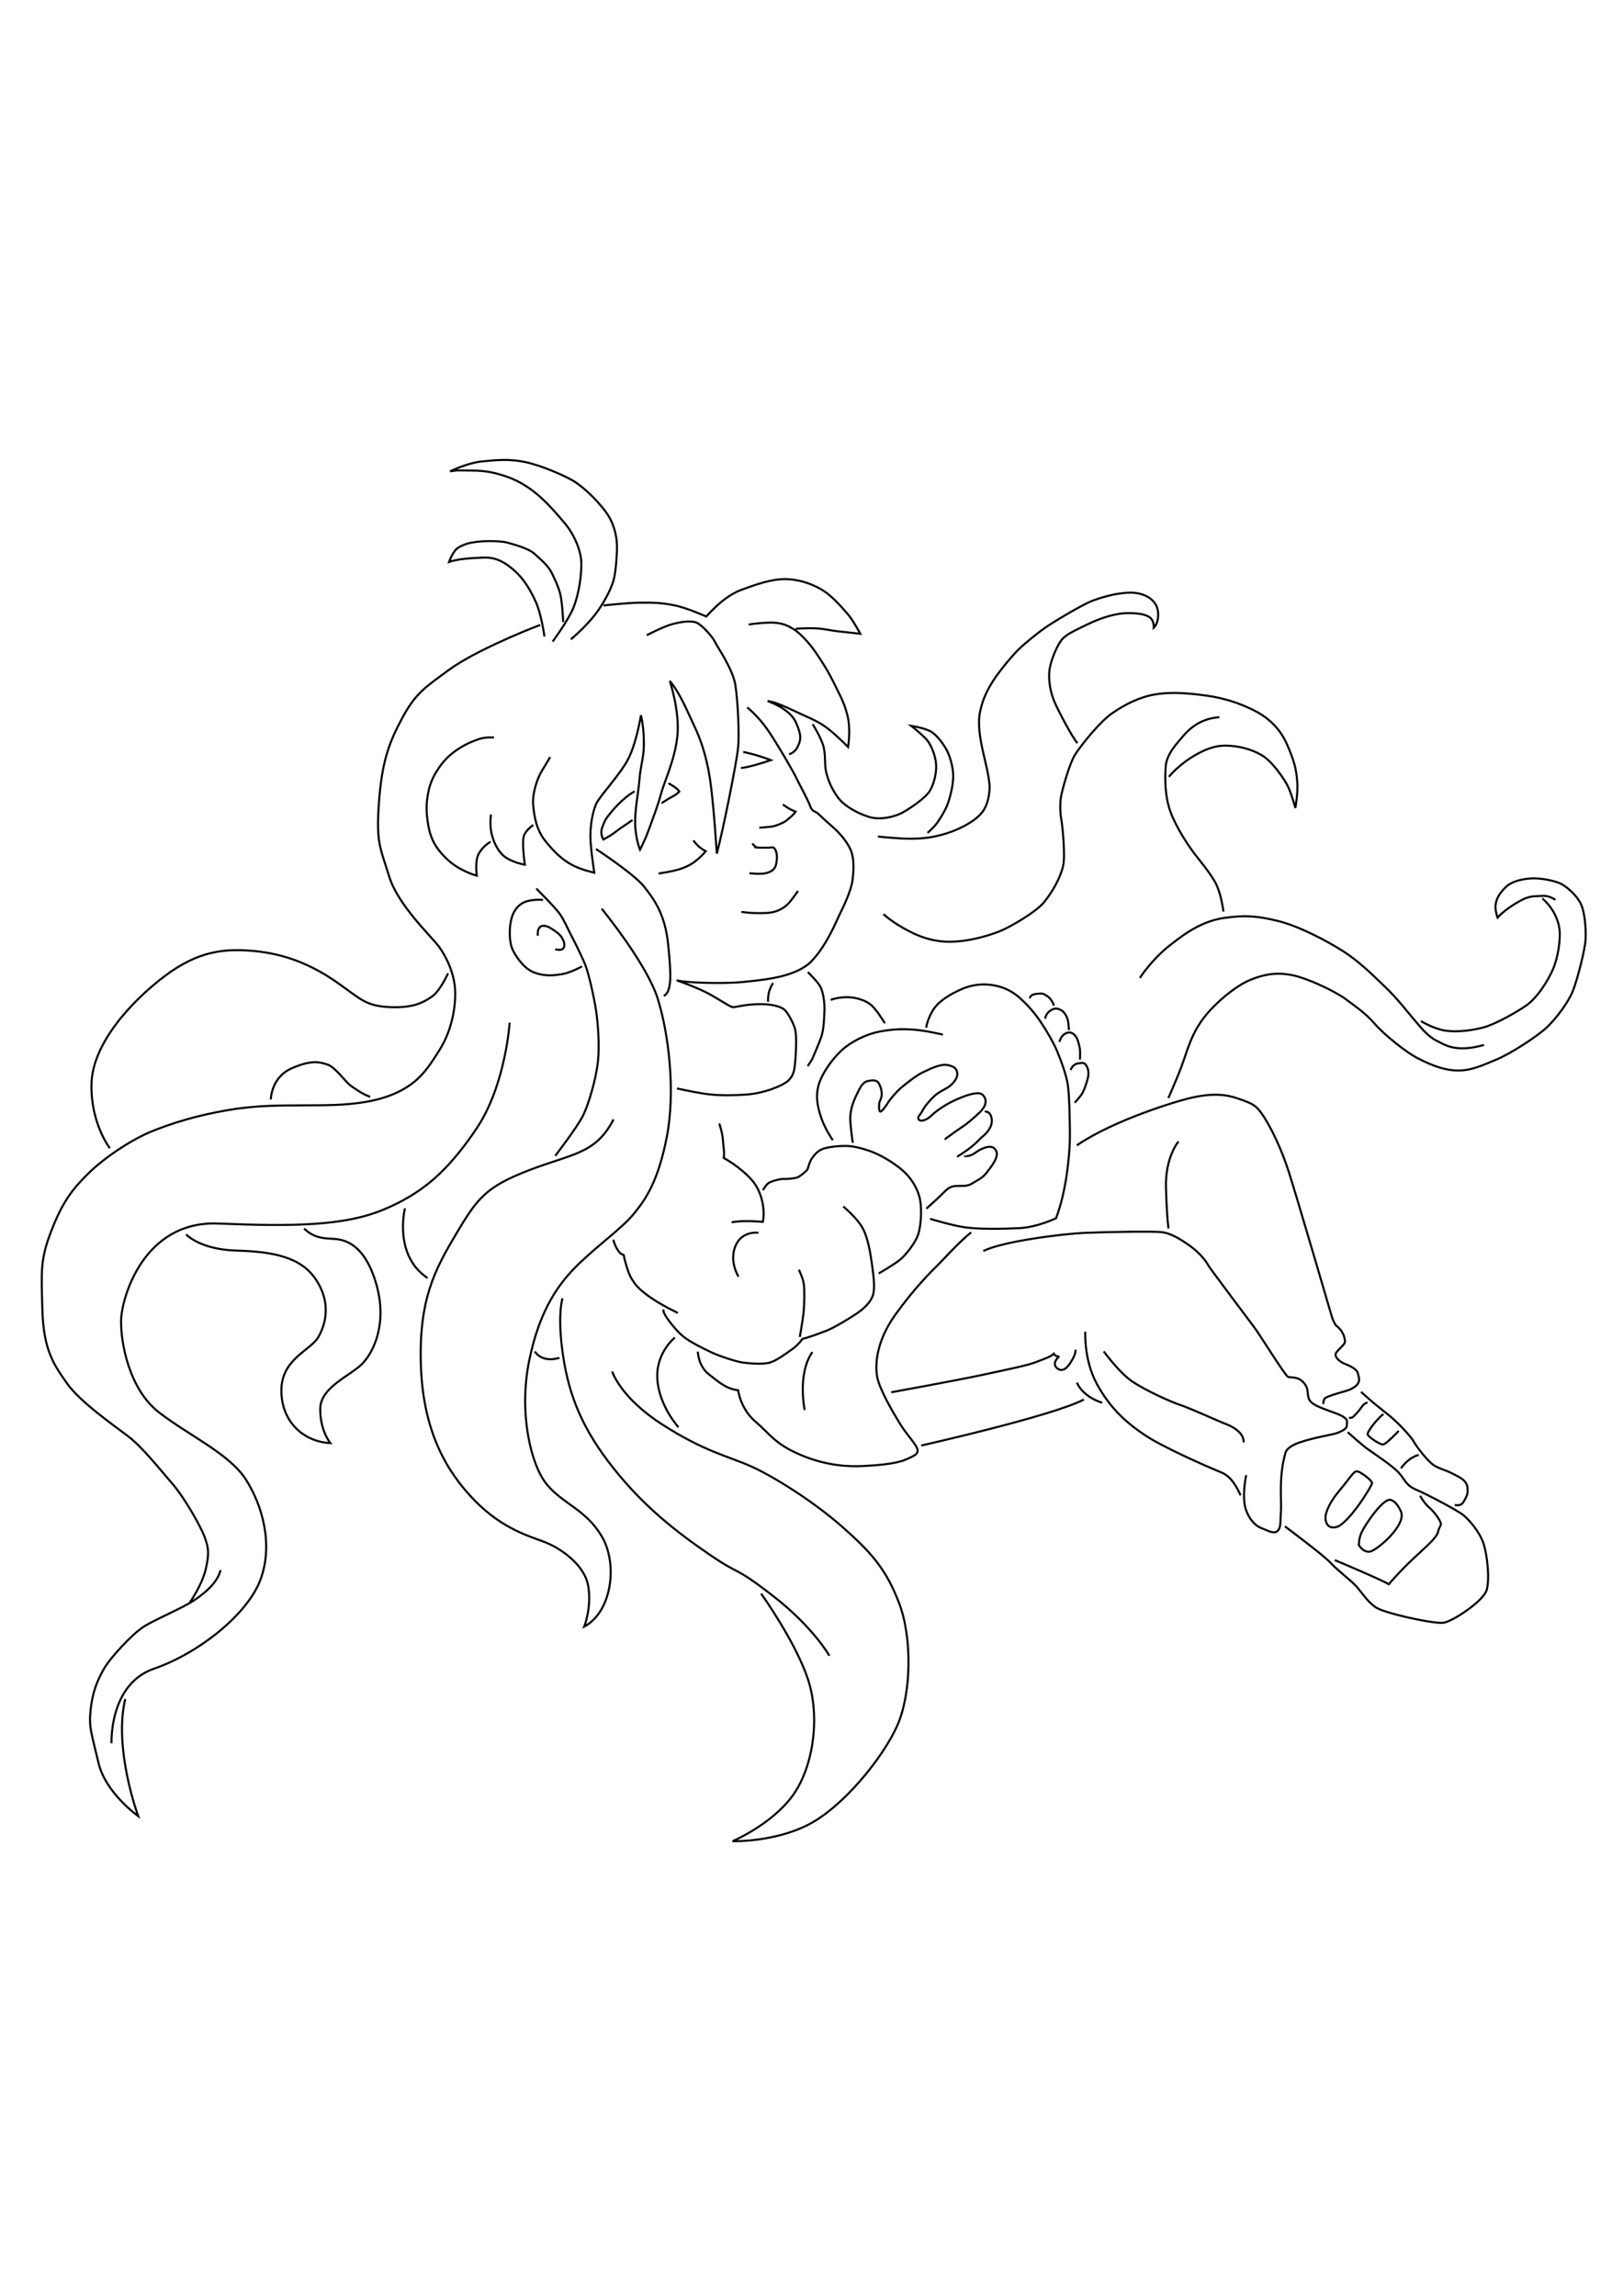 <svg width="210mm" height="297mm" viewBox="0 0 210 297" xmlns="http://www.w3.org/2000/svg"><g style="display:inline" fill="none"><path style="fill:#2a122d;fill-opacity:0;stroke:#000;stroke-opacity:1" d="M664.591 788.244c-1.303 5.411-6.28 10.258-12.55 14.49-6.271 4.232-19.636 9.634-25.154 13.247-5.519 3.613-15.895 14.739-19.122 20.284-3.226 5.546-5.653 11.312-6.6 20.098-.947 8.787.408 11.305 3.86 26.022 3.453 14.718 19.377 25.946 19.377 25.946s-12.164-32.772-6.34-57.185" transform="matrix(.265 0 0 .265 -147.583 -5.762)"/><path style="fill:#2a122d;fill-opacity:0;stroke:#000;stroke-opacity:1" d="M649.636 803.962s5.8-8.153 7.698-16.041c1.899-7.89 1.338-11.04-.621-16.169-1.959-5.13-9.683-18.86-15.755-25.833-6.071-6.974-14.458-17.67-21.395-22.962-6.937-5.291-23.55-16.793-29.991-25.965-6.441-9.173-11.391-16.216-11.953-35.667-.562-19.45-1.062-24.679 4.407-38.842 5.47-14.162 10.409-20.384 18.015-27.896 7.605-7.513 21.068-16.601 31.345-20.704 10.276-4.102 21.894-7.658 36.664-10.192 14.77-2.535 26.273-2.22 36.694-2.346 10.421-.124 28.187.54 42.045-4.608 13.858-5.149 18.589-12.679 24.764-22.47 6.175-9.791 8.02-21.69 7.558-29.566-.462-7.876-4.337-16.256-8.2-21.253-3.864-4.997-19.788-20.121-23.952-33.774-4.165-13.653-6.496-15.969-5.032-35.95 1.465-19.982 4.741-29.097 11.357-41.405 6.615-12.308 11.337-15.112 22.876-23.59 11.539-8.478 35.334-18.459 44.513-21.905" transform="matrix(.265 0 0 .265 -147.583 -5.762)"/><path style="fill:#2a122d;fill-opacity:0;stroke:#000;stroke-opacity:1" d="M822.744 332.47s-1.438-10.788-4.222-16.92c-2.783-6.133-5.965-11.235-10.168-15.011-4.202-3.777-8.835-6.893-15.376-6.602-6.541.29-12.298.599-16.805 2.132 0 0 1.879-5.372 4.438-6.925 2.56-1.553 4.976-2.492 10.195-3.003 5.218-.51 11.725-.178 14.132.57 2.408.747 10.056 2.665 12.88 5.32 2.824 2.654 6.622 5.508 8.599 9.613 1.976 4.105 3.816 7.952 4.463 12.166.647 4.215.839 8.393 1.043 11.634" transform="matrix(.265 0 0 .265 -147.583 -5.762)"/><path style="fill:#2a122d;fill-opacity:0;stroke:#000;stroke-opacity:1" d="M826.748 334.92s7.876-10.587 10.294-16.852c2.418-6.264 3.804-14.75 3.727-21.338-.078-6.589-3.941-14.544-7.73-19.113-3.788-4.569-9.219-10.815-14.326-14.983-5.107-4.169-10.109-6.817-15.285-8.507-5.176-1.69-9.33-2.66-16.531-2.674-7.202-.013-6.07-.294-10.198.387 0 0 8.153-4.082 15.653-4.85 7.5-.767 13.624-1.264 21.328.386 7.704 1.65 20.236 7.01 24.458 9.937 4.221 2.927 9.31 7.552 13.997 13.557 4.687 6.005 5.614 12.17 5.934 15.48.32 3.308-.272 14.265-1.64 18.896-1.368 4.63-4.676 10.678-8.121 15.444-3.445 4.766-9.547 10.618-12.687 13.178M851.572 317.309s11.195-1.242 17.066-1.334c5.872-.092 10.633-.103 17.183 1.186 6.55 1.288 15.934 5.551 15.934 5.551s3.6-3.994 6.89-6.755c3.29-2.762 7.147-5.188 10.34-6.283 3.194-1.095 12.776-5.15 20.89-5.217 8.114-.068 15.711 3.255 19.942 6.224 4.23 2.968 9.212 8.662 11.54 11.474 2.33 2.813 5.61 8.994 5.61 8.994s-6.532-.781-10.58-1.183c-4.047-.402-6.213-1.187-10.679-1.456-4.466-.27-10.334.184-10.334.184" transform="matrix(.265 0 0 .265 -147.583 -5.762)"/><path style="fill:#2a122d;fill-opacity:0;stroke:#000;stroke-opacity:1" d="M922.449 326.646s3.462-.723 9.917-.95c6.454-.228 9.616 1.716 12.078 3.205 2.462 1.49 6.051 5.172 8.405 8.14 2.353 2.969 7.974 11.323 10.89 17.443 2.915 6.12 5.158 9.386 6.934 16.425 1.776 7.04.333 15.524.333 15.524s-3.933-4.092-8.577-7.982c-4.645-3.889-8.933-5.645-13.592-7.75-4.658-2.106-12.87-6.348-17.13-6.717 0 0 10.729 3.544 13.769 10.296 3.04 6.751 2.45 8.776.915 11.992-1.536 3.216-4.222 3.648-4.222 3.648M921.75 367.06s5.161 4.079 9.817 10.728c4.655 6.649 12.949 21.104 13.88 23.175.932 2.071 6.017 11.33 7.01 14.176.993 2.846 2.2 2.48 3.491 3.468s3.168 3.076 7.362 6.664c4.195 3.589 8.166 8.627 9.433 12.642 1.267 4.014 1.019 9.406.337 14.073-.682 4.667-4.121 11.995-5.83 15.391-1.708 3.396-6.279 15.277-13.868 23.356-7.589 8.078-23.507 9.318-33.363 10.355-9.856 1.037-28.609.434-32.743-.794 0 0 10.803 3.769 16.264 6.866 5.461 3.098 7.06 4.249 9.305 5.478 2.244 1.23 2.414.69 3.98.501 1.566-.19 5.23-1.215 11.757-1.19 6.526.024 10.283 1.597 11.63 2.94 1.348 1.343 4.671 6.934 5.169 10.504.498 3.57.169 10.873-.199 14.816-.368 3.943-.761 6.544-3.281 8.989-2.52 2.444-11.871 6.332-20.887 6.9-9.015.567-15.066.37-20.651-.505-5.586-.876-12.88-2.493-12.88-2.493" transform="matrix(.265 0 0 .265 -147.583 -5.762)"/><path style="fill:#2a122d;fill-opacity:0;stroke:#000;stroke-opacity:1" d="M872.692 331.85s7.457-3.9 11.661-5.17c4.204-1.268 9.237-2.099 12.266-1.122 3.028.976 8.48 7.447 9.414 9.595.935 2.148 8.737 13.092 9.95 21.077 1.212 7.986 1.958 23.288 1.339 30.312-.619 7.023-7.455 40.906-10.405 51.903 0 0-1.635-25.59-3.363-36.583-1.728-10.992-4.424-19.008-7.69-25.794-3.268-6.786-6.519-15.382-11.919-21.92 0 0 4.874 14.656 3.75 26.48-1.123 11.825-6.254 22.124-7.982 28.497-1.729 6.372-3.906 11.853-5.956 17.507-2.051 5.654-4.34 9.904-4.34 9.904s-2.029-4.72-2.356-11.908c-.328-7.188 1.603-15.956 2.083-22.424.479-6.468 2.05-10.265 2.14-16.578.092-6.313-.669-11.656-1.4-14.697 0 0-2.034 12.583-5.85 20.587-3.817 8.004-14.714 19.102-16.288 23.223-1.575 4.12-2.546 9.653-2.566 15.142-.02 5.49 1.913 17.887 1.913 17.887s-6.328-1.342-10.914-3.815c-4.586-2.473-8.564-6.07-13.011-11.69-4.447-5.62-5.417-12.004-5.929-17.618-.512-5.614 2.12-13.11 4.144-16.377 2.025-3.267 4.147-6.975 4.147-6.975M817.31 424.502s-3.048 1.877-4.44 4.832c-1.392 2.956.321 14.54.321 14.54s-6.917-1.172-10.596-4.546c-3.679-3.374-5.53-8.875-6.011-12.734-.48-3.86.065-7.214.065-7.214" transform="matrix(.265 0 0 .265 -147.583 -5.762)"/><path style="fill:#2a122d;fill-opacity:0;stroke:#000;stroke-opacity:1" d="M796.548 432.796c-.507-.179-4.575 2.751-6.153 6.263-1.577 3.512-.685 10.178-.685 10.178s-8.33-2.178-14.445-8.005c-6.116-5.827-8.268-10.561-9.364-17.338-1.096-6.777-.87-10.792.412-16.65 1.281-5.857 4.969-11.222 8.114-14.701 3.146-3.48 8.666-7.009 12.624-8.59 3.958-1.58 5.827-2.43 11.061-2.183M818.763 455.518s9.244 9.201 11.465 12.357c2.22 3.156 3.881 7.228 5.52 10.356 1.64 3.127 5.495 10.73 7.113 15.005 1.618 4.275 4.124 15.421 5.08 21.78.956 6.36 1.816 17.281.883 25.354s-4.335 20.033-7.155 25.822c-2.82 5.79-13.642 19.789-13.642 19.789" transform="matrix(.265 0 0 .265 -147.583 -5.762)"/><path style="fill:#2a122d;fill-opacity:0;stroke:#000;stroke-opacity:1" d="M822.053 461.056s-6.54-.677-10.353 1.761c-3.814 2.438-5.235 6.596-5.7 10.95-.466 4.356-.113 9.326 1.617 12.432s5.237 8.549 10.363 10.392c5.125 1.843 9.346 1.377 13.455.69 4.109-.685 9.668-3.764 9.668-3.764" transform="matrix(.265 0 0 .265 -147.583 -5.762)"/><path style="fill:#2a122d;fill-opacity:0;stroke:#000;stroke-opacity:1" d="M819.513 478.559s-.392-2.653.892-4.084c1.284-1.43 3.771-.695 5.653.528 1.883 1.223 4.186 2.679 5.31 4.664 1.123 1.985 1.618 4.003.45 5.174-1.17 1.172-3.816.298-3.816.298M866.774 408.073c-3.899 2.07-8.485 6.554-11.34 10.02-2.856 3.468-3.144 4.04-4.443 7.51-1.299 3.471.578 5.974.578 5.974s1.707-.97 3.454-2.022c1.747-1.052 4.432-3.299 5.927-4.224 1.495-.926 4.791-3.294 4.791-3.294M883.293 404.15s3.878 1.846 5.325 3.98c0 0-1.017 1.276-3.316 2.448-2.3 1.172-5.367 3.265-5.367 3.265M919.822 388.81c7.591 1.598 13.454 4.005 13.454 4.005s-4.602 1.587-8.564 2.643c-3.963 1.056-5.992 1.199-5.992 1.199M878.503 448.15s7.356-.95 11.643-2.57c4.286-1.62 5.935-3.121 7.775-4.637 1.84-1.516 3.55-3.68 3.55-3.68s-1.918-.99-3.253-2.175c-1.334-1.184-2.773-3.055-2.773-3.055M922.841 448.018s4.733.627 7.611.071c2.878-.555 4.256-1.768 4.94-3.088.685-1.32.887-3.785.866-5.036-.021-1.251-.286-2.74-1.05-3.881-.766-1.142-2.18-.486-3.184-.52-1.002-.033-3.556.057-5.51-.082-1.956-.139-.104-.159-.771-.48-.667-.321-1.47-1.5-1.47-1.5M927.654 425.825s5.597-.39 7.09-.755c1.493-.365 5.062-1.79 6.239-2.807 1.176-1.017 3.621-2.938 4.397-4.293 0 0-1.942-.785-2.704-1.191-.762-.406-3.52-2.299-3.52-2.299M918.954 466.893s4.003.602 6.876.6c2.874-.002 6.885.186 9.91-.855 3.024-1.041 5.193-2.661 6.85-4.626 1.658-1.964 3.935-5.312 3.935-5.312M934.35 501.634s-1.594 2.616-2.066 4.801c-.472 2.186-.375 4.35-.375 4.35M951.33 496.28s5.027 4.794 6.274 7.4c1.247 2.608 1.99 7.353 1.869 11.286-.122 3.933-.345 9.468-1.586 13.055-1.241 3.586-4.462 10.913-4.462 10.913l-2.12 3.246M953.723 375.27s4.513 7.151 5.44 11.555c.927 4.404.279 7.971 1.08 11.577.8 3.606 2.617 8.395 5.898 12.754 3.28 4.36 9.765 7.744 15.164 9.403 5.399 1.658 12.155-.073 15.707-1.835 3.552-1.762 11.997-7.48 14.049-11.117 2.05-3.637 3.298-9.146 2.877-13.214-.42-4.068-2.201-8.397-4.011-10.883-1.81-2.486-8.082-7.416-8.082-7.416s5.367.77 8.964 2.439c3.598 1.668 7.4 7.422 8.559 9.778 1.16 2.356 2.918 7.27 2.97 12.235.053 4.967-1.832 11.587-3.087 14.644-1.254 3.056-4.681 8.61-6.493 10.326-1.811 1.715-2.94 2.862-2.94 2.862" transform="matrix(.265 0 0 .265 -147.583 -5.762)"/><path style="fill:#2a122d;fill-opacity:0;stroke:#000;stroke-opacity:1" d="M985.558 430.11s10.227 1.113 15.836 1.08c5.609-.032 10.704-.453 17.395-2.523 6.69-2.07 12.926-5.482 16.42-8.956 3.494-3.475 4.64-8.265 4.883-12.977.243-4.712-2.655-15.2-3.566-19.607-.91-4.408-2.386-12.043-1.056-18.043s3.15-9.937 6.443-15.107c3.292-5.17 9.831-12.74 12.278-15.147 2.446-2.408 8.312-7.293 12.777-10.452 4.465-3.158 18.56-11.546 23.231-13.31 4.671-1.764 10.997-3.621 17.287-3.974 6.291-.352 11.019 1.815 13.418 5.28 2.4 3.465 1.737 9.618-.629 11.788 0 0 .282-3.712-2.293-5.274-2.576-1.562-7.058-1.957-11.188-1.826-4.131.13-10.708 1.554-18.308 5.198s-10.904 5.21-12.999 7.61c-2.094 2.402-5.156 9.125-6.031 14.273-.876 5.148.302 11.53 2.335 16.25 2.034 4.72 8.396 16.828 11.207 20.156" transform="matrix(.265 0 0 .265 -147.583 -5.762)"/><path style="fill:#2a122d;fill-opacity:0;stroke:#000;stroke-opacity:1" d="M1127.672 400.98c1.992-2.691 7.375-7.408 11.988-10.117 4.612-2.709 9.683-5.153 15.55-5.127 5.868.025 12.433 1.529 17.68 4.628 5.245 3.1 10.067 10.387 12.186 13.952 2.119 3.565 4.314 11.848 4.314 11.848s1.37-7.357.913-12.858c-.457-5.5-1.072-9.285-4.974-18.155-3.9-8.87-10.359-13.766-16.46-16.791-6.103-3.026-13.796-5.819-23.27-7.094-9.472-1.274-17.328-1.785-24.767-.517-7.438 1.268-14.396 4.715-20.777 9.094s-15.551 16.12-18.132 20.163c-2.582 4.042-5.562 14.48-6.724 19.507-1.165 5.025-.343 11.17-.01 12.764.333 1.594 2.011 16.581.84 22.058-1.17 5.476-5.236 12.992-9.488 18.013-4.252 5.02-16.97 12.22-21.448 13.996-4.477 1.776-14.732 5.226-25.214 5.133-10.48-.093-19.015-5.145-19.015-5.145s-7.386-3.553-12.574-8.336" transform="matrix(.265 0 0 .265 -147.583 -5.762)"/><path style="fill:#2a122d;fill-opacity:0;stroke:#000;stroke-opacity:1" d="M1152.317 371.86c-10.404.637-16.023 7.161-18.264 9.86-2.241 2.698-7.549 8.105-7.952 14.099-.404 5.993-.47 14.136 2.13 21.691 2.601 7.555 8.672 16.7 11.557 20.538 2.884 3.838 6.952 8.443 10.174 13.87 3.223 5.425 4.32 14.8 4.32 14.8M1113.461 499.176s5.416-8.59 14.42-15.78c9.003-7.19 16.984-12.13 26.822-13.55 9.84-1.42 16.04-1.023 26.312 1.518 10.272 2.541 24.14 9.876 31.655 14.701 7.513 4.825 13.454 10.632 20.347 17.251 6.894 6.62 11.22 12.626 14.243 16.036 3.023 3.41 6.145 7.818 10.776 10.28 4.632 2.46 7.24 3.76 12.499 3.88 5.26.12 10.977-1.67 10.977-1.67" transform="matrix(.265 0 0 .265 -147.583 -5.762)"/><path style="fill:#2a122d;fill-opacity:0;stroke:#000;stroke-opacity:1" d="M1250.686 520.22s6.227 3.832 12.112 4.678c5.884.846 13.168-.19 18.497-1.6 5.33-1.41 16.246-7.381 21.246-11.005 5-3.624 10.136-11.605 12.632-17.373 2.495-5.768 3.798-14.68 3.185-19.6-.612-4.92-3.215-9.427-5.577-12.147-2.36-2.719-2.847-2.754-2.847-2.754" transform="matrix(.265 0 0 .265 -147.583 -5.762)"/><path style="fill:#2a122d;fill-opacity:0;stroke:#000;stroke-opacity:1" d="M1316.36 461.06s-2.776-2.245-6.478-1.963c-3.7.282-5.948-.15-10.144 2.092-4.197 2.242-8.902 5.485-11.613 8.502 0 0-1.306-3.392-.96-6.213.347-2.822 1.516-5.227 4.912-8.634 3.396-3.408 10.343-4.434 14.61-4.293 4.266.14 10.668 1.411 13.396 3.18 2.727 1.768 7.01 5.452 8.861 9.607 1.85 4.155 2.41 12.267 2.143 17.11-.266 4.845-3.905 19.223-6.117 24.852-2.21 5.63-7.882 13.245-12.547 17.743-4.666 4.498-17.875 13.091-25.094 16.048-7.218 2.958-12.36 5.515-19.55 5.229-7.19-.286-14.421-3.749-19.343-6.346-4.923-2.597-15.473-10.912-20.29-16.436-4.815-5.525-9.205-8.257-14.051-11.955-4.846-3.699-18.784-10.36-26.302-11.812-7.519-1.453-13.469-.53-20.577 2.398-7.108 2.927-18.442 12.182-24.099 20.614s-7.03 16.168-10.457 24.552c-3.427 8.385-5.271 12.421-5.271 12.421M962.5 509.843s6.157-2.33 12.688-.74c6.532 1.59 8.153 4.291 9.578 6.017 1.425 1.726 4.211 6.154 4.211 6.154M963.546 578.362s-3.627-5.158-5.515-10.567c-1.888-5.41-3.026-10.616-1.421-16.31 1.605-5.692 6.5-12.563 11.164-16.914 4.664-4.352 12.08-7.987 18.574-9.23 6.493-1.241 11.14-1.366 16.808-.947 5.669.418 14.157 2.427 14.157 2.427" transform="matrix(.265 0 0 .265 -147.583 -5.762)"/><path style="fill:#2a122d;fill-opacity:0;stroke:#000;stroke-opacity:1" d="M1009.16 523.44s.339-3.512 3.073-8.212c2.735-4.7 8.397-7.947 13.63-10.36 5.234-2.411 10.493-3.007 15.564-2.236 5.071.771 9.387 2.739 13.23 6.114 3.842 3.375 7.397 7.457 10.4 11.883 3.002 4.425 6.333 10.245 8.088 14.46 1.755 4.216 4.468 11.423 5.203 16.583.736 5.16 1.093 20.728.916 27.228-.178 6.5-1.552 24.035-6.727 37.559 0 0-9.161 4.379-17.745 4.818-8.583.438-20.13.57-26.786-.397-6.656-.968-16.966-4.15-16.966-4.15M1059.829 509.099s-.182-1.864 3.102-2.176c3.284-.312 3.203-.264 5.431 1.18 2.229 1.444 3.137 4.569 3.137 4.569M1067.252 519.039s.178-2.466 2.52-3.944c2.342-1.478 3.276-1.141 5.196-.26 1.92.88 3.03 3.862 3.309 4.77.278.907.576 5.005.576 5.005M1074.197 530.397s.675-3.207 3.304-4.298c2.63-1.09 4.06.753 4.867 1.862.806 1.109 1.603 4.301 1.832 5.981.229 1.68.01 5.042.01 5.042M1079.691 544.092s.787-2.646 3.294-3.153c2.507-.507 3.402-.51 4.348.977.946 1.486 1.312 3.517.785 5.89-.528 2.375-1.802 6.2-2.984 8.02-1.183 1.821-3.499 4.219-3.499 4.219M908.11 570.185s1.557 4.604 1.748 7.782c.19 3.178.88 6.282.43 9.049 0 0 8.018 4.335 13.649 10.699 5.63 6.363 6.5 15.747 5.435 20.532 0 0-9.258-.989-15.212.202M929.43 602.749s1.68-3.06 3.339-3.83c1.658-.771 5.195-1.756 6.725-1.636 1.53.12 5.923-.297 7.086-.882 1.163-.586 4.316-3.069 4.652-3.943.336-.874 1.05-3.838 2.151-5.267 1.1-1.43 2.674-4.001 6.412-4.938 3.738-.936 8.463-1.22 11.603-1.036 3.14.186 8.802 1.7 12.81 3.447 4.01 1.747 9.644 5.083 13.66 8.651 4.016 3.568 7.358 8.955 8.297 14.189.939 5.234.367 12.447-.818 16.508-1.184 4.06-6.064 10.374-9.142 12.832-3.079 2.457-10.252 6.567-10.252 6.567" transform="matrix(.265 0 0 .265 -147.583 -5.762)"/><path style="fill:#2a122d;fill-opacity:0;stroke:#000;stroke-opacity:1" d="M968.659 610.733s6.572 5.432 9.335 10.318c2.762 4.886 4.04 13.207 4.669 17.847.628 4.64 1.598 11.178.558 14.842-1.04 3.664-4.407 6.74-7.63 8.969-3.223 2.23-11.012 7.025-14.989 8.584-3.977 1.56-9.408 3.537-11.82 4.021 0 0-2.218 3.105-5.139 5.12-2.92 2.016-8.06 6.026-11.697 6.704-3.637.677-9.765.175-12.718-.296-2.952-.47-10.703-2.913-14.87-4.884-4.165-1.971-10.646-5.082-14.106-8.006-3.46-2.924-8.407-9.193-9.293-11.673l-.17-1.32" transform="matrix(.265 0 0 .265 -147.583 -5.762)"/><path style="fill:#2a122d;fill-opacity:0;stroke:#000;stroke-opacity:1" d="M887.883 662.672s-8.378-3.91-14.14-8.095c-5.761-4.185-6.786-5.974-8.419-8.573-1.632-2.599-3.212-8.375-3.64-10.386-.426-2.011.14-.838-1.448-1.76-1.59-.924-3.573-5.033-3.795-6.96M947.423 674.406s1.548-8.534 1.912-12.602c.365-4.067.407-9.93.1-12.885-.306-2.956-2.46-7.338-2.46-7.338M973.3 579.632s-1.2-7.916-1.226-11.871c-.025-3.956 1.356-7.991 2.77-10.88 1.413-2.89 2.843-6.643 5.492-7.315 2.648-.672 4.385-.507 5.237.45.85.957 1.932 3.567 1.863 5.953-.069 2.387-1.197 3.146-1.271 4.871-.074 1.726-.072 3.434.617 3.584.689.15 3.38-3.76 3.75-4.474.37-.714 3.896-5.146 6.357-7.198 2.461-2.05 7.335-5.981 10.455-7.435 3.12-1.454 8.484-4.369 12.24-3.648 3.757.721 4.523 2.121 4.766 4.195.244 2.073-2.164 5.172-4.574 6.683-2.411 1.511-4.72 2.367-6.936 4.55-2.216 2.181-4.16 4.306-5.42 6.712-1.26 2.406-2.827 3.242-1.86 4.485.966 1.244 4.073.17 6.436-2.204 2.362-2.374 6.953-5.13 8.622-5.997 1.668-.868 13.161-6.71 16.087-3.886s.932 6.352-1.475 8.608c-2.407 2.255-5.524 5.12-8.664 7.171-3.14 2.052-8.406 5.997-8.406 5.997M1037.755 564.453s2.366-.695 3.27 2.909c.905 3.604-1.741 7.093-4.055 8.933-2.313 1.84-3.647 4.55-12.75 10.16M1009.247 611.761s6.121-5.452 8.097-7.515c1.975-2.064 3.39-3.298 6.087-3.518 2.697-.22 5.652.372 8.03-1.17 2.38-1.541 5.04-2.54 7.084-5.219 2.043-2.678 6.207-7.559 4.822-10.62-1.385-3.06-4.426-2.276-7.085-1.112-2.66 1.164-3.925 2.904-6.319 3.376-2.393.472-1.866-.04-1.866-.04" transform="matrix(.265 0 0 .265 -147.583 -5.762)"/><path style="fill:#2a122d;fill-opacity:0;stroke:#000;stroke-opacity:1" d="M897.633 681.586s.231 7.123 5.365 11.05c5.134 3.925 8.243 6.999 14.339 7.816 0 0 1.023 8.92 8.352 15.193 7.329 6.273 9.344 10.852 22.055 16.31 12.711 5.456 23.85 5.797 30.304 5.482 6.453-.315 15.894-.965 20.846-3.061 4.951-2.097 6.774-3.006 5.825-5.573-.948-2.566-5.362-7.008-8.669-12.484-3.307-5.477-9.654-16.234-10.814-22.334-1.161-6.1-.415-17.478 8.77-30.34 9.184-12.864 18.056-21.662 20.341-23.86 2.285-2.2 11.411-12.34 16.764-16.421M1006.764 727.4s63.545-14.248 79.367-22.434M1082.744 696.69s2.322 6.636 12.318 9.832M1086.824 671.844s-.755 13.636 5.555 25.298c6.31 11.662 13.822 18.614 23.18 24.953 9.357 6.34 32.342 16.294 37.653 18.43 5.312 2.137 8.069 8.215 9.43 11.21" transform="matrix(.265 0 0 .265 -147.583 -5.762)"/><path style="fill:#2a122d;fill-opacity:0;stroke:#000;stroke-opacity:1" d="M1165.388 741.867s-2.364 10.81-.04 17.126c2.325 6.317 6.11 8.334 8.058 8.978 1.948.644 5.35 2.854 7.202 1.22 1.852-1.634 1.344-4.197 1.742-9.376.399-5.18-1.24-17.256 2.269-29.012 0 0 .383-2.777 7.44-5.1 7.06-2.324 15.726-3.651 17.501-4.32 1.775-.668 5.005-1.886 4.97-3.809-.035-1.923.922-2.826-2.586-4.686-3.507-1.86-12.363-4.008-14.968-6.795-2.606-2.786-.346-5.742-3.372-9.223-3.025-3.482-6.458-2.443-7.777-2.948-1.319-.504-13.257-19.786-16.432-24.119-3.176-4.333-22.243-29.508-22.76-30.707-.517-1.199-3.646-5.598-8.9-9.295-5.253-3.697-9.472-6.066-13.613-6.557-4.14-.492-27.42-.092-37.833.364-10.413.457-40.038 4.133-49.234 8.873M992.057 701.422s31.969-5.795 45.013-8.6c13.044-2.803 21.493-4.53 25.429-6.048 3.936-1.519 7.842-2.83 8.917-4.168 0 0 .995 1.587 2.682 1.286 0 0-4.224 3.417-.818 5.956 3.405 2.54 6.19-2.722 7.052-4.095.863-1.373 1.88-3.553 1.696-5.14M1184.304 766.885s18.928 14.098 22.265 17.761c3.337 3.664 10.025 8.617 12.63 11.55 2.604 2.932 5.108 7.073 9.245 10.08 4.137 3.008 28.86 8.353 33.326 7.656 4.466-.696 19.33-10.477 20.995-15.86 1.664-5.382.312-17.735-1.675-23.298-1.987-5.564-6.977-11.222-9.721-13.43-2.744-2.21-17.45-10.032-22.854-12.294-5.404-2.261-5.603-5.252-8.951-8.712-3.348-3.46-12.305-9.362-15.01-11.302-2.704-1.94-9.597-8.139-9.597-8.139M1267.232 756.376s2.944 1.036 4.388-1.638c1.445-2.675 2.254-3.619 1.739-7.18-.515-3.562-4.782-5.145-7.823-6.722-3.04-1.577-6.766-2.352-9.2-4.27-2.433-1.918-7.207-7.69-9.146-11.09-1.939-3.4-8.853-10.117-10.913-11.852-2.06-1.735-8.773-6.948-10.351-8.418-1.578-1.47-4.471-3.97-4.471-3.97" transform="matrix(.265 0 0 .265 -147.583 -5.762)"/><path style="fill:#2a122d;fill-opacity:0;stroke:#000;stroke-opacity:1" d="M1203.024 707.192s.01-1.698.63-2.666c.622-.968 7.693-3.006 9.487-3.476 1.793-.469 5.035-1.585 6.489-3.46 1.453-1.874.794-3.227.269-5.514-.525-2.286-5.043-4.024-6.568-4.639-1.526-.614-3.95-2.212-4.318-4.118-.369-1.905 4.719-4.844 4.62-6.704-.1-1.86-.902-5.336-4.483-7.87 0 0-1.276-1.99-1.974-4.33-.697-2.341-17.215-58.903-20.997-70.624-3.782-11.722-8.608-21.352-12.224-26.97-3.616-5.616-5.395-6.307-12.686-8.833-7.291-2.527-13.92-2.158-21.493-.607-7.572 1.551-39.16 11.17-57.075 23.5" transform="matrix(.265 0 0 .265 -147.583 -5.762)"/><path style="fill:#2a122d;fill-opacity:0;stroke:#000;stroke-opacity:1" d="M1132.333 578.998s-6.565 7.575-6.117 22.663c.45 15.087 1.243 19.77 1.243 19.77M1095.837 681.46s7.766 10.684 14.274 14.94c6.51 4.257 17.992 9.517 23.05 11.197 5.06 1.68 19.24 8.187 21.98 9.179 2.74.992 9.31 4.053 8.99 9.134M886.422 674.717s-9.514 7.485-8.528 20.572c.986 13.087 10.29 23.176 10.29 23.176" transform="matrix(.265 0 0 .265 -147.583 -5.762)"/><path style="fill:#2a122d;fill-opacity:0;stroke:#000;stroke-opacity:1" d="M855.825 691.26s3.829 12.597 24.349 25.818c20.52 13.222 31.849 15.38 43.061 20.328 11.213 4.948 30.722 17.21 44.792 29.577 14.07 12.368 21.615 20.742 27.981 37.613 6.366 16.87 5.937 43.933-1.01 59.58-6.945 15.648-26.432 39.606-43.319 48.284-16.887 8.677-37.05 8.11-37.05 8.11s18.896-8.045 29.188-22.079c10.293-14.033 13.694-38.605 7.577-57.04-6.117-18.435-22.846-41.748-22.846-41.748" transform="matrix(.265 0 0 .265 -147.583 -5.762)"/><path style="fill:#2a122d;fill-opacity:0;stroke:#000;stroke-opacity:1" d="M961.858 830.034s-7.799-13.944-27.55-29.234c-19.752-15.29-14.959-9.205-31.073-20.236-16.114-11.032-31.85-23.27-46.8-42.095-14.952-18.825-21.648-35.083-24.603-54.989-2.955-19.905-.267-27.92-.267-27.92M847.906 436.202s18.563 12.152 23.463 18.343c4.9 6.19 10.291 13.351 11.82 28.505 1.53 15.154 1.698 22.778-2.153 24.913" transform="matrix(.265 0 0 .265 -147.583 -5.762)"/><path style="fill:#2a122d;fill-opacity:0;stroke:#000;stroke-opacity:1" d="M850.688 465.339s21.973 26.751 27.384 43.967c5.411 17.215 8.716 45.362 4.421 67.451-4.295 22.09-10.523 30.701-16.145 37.578-5.622 6.877-16.782 14.723-26.703 24.283-9.922 9.56-19.333 22.495-24.405 47.67-5.072 25.176.774 50.58 8.727 60.177 7.954 9.596 19.095 12.161 26.873 25.472 7.778 13.31 4.904 36.574-8.635 43.866 0 0 3.737-9.62 1.88-20.019-1.858-10.398-13.707-18.238-20.632-21.025-6.925-2.787-20.575-6.055-34.598-20.338-14.024-14.283-25.389-34.076-26.433-66.226-1.044-32.15 6.897-46.742 17.239-64.128 10.341-17.386 14.445-22.94 35.67-31.097 21.224-8.155 32.407-7.853 41.15-24.747M754.635 611.624s-5.78 22.858 11.057 34.02" transform="matrix(.265 0 0 .265 -147.583 -5.762)"/><path style="fill:#2a122d;fill-opacity:0;stroke:#000;stroke-opacity:1" d="M805.758 520.971s-1.978 30.7-16.212 51.763c-14.234 21.064-26.553 31.675-45.505 39.56-18.952 7.886-43.785 8.257-80.55 6.747-36.763-1.51-47.294 36.724-47.462 47.415-.17 10.692 3.882 33.425 18.472 44.752 14.589 11.327 34.299 20.118 42.403 32.703 8.103 12.585 13.497 31.637 7.291 48.723-6.205 17.085-30.196 36.17-52.143 43.743-21.946 7.573-20.678 36.371-20.678 36.371" transform="matrix(.265 0 0 .265 -147.583 -5.762)"/><path style="fill:#2a122d;fill-opacity:0;stroke:#000;stroke-opacity:1" d="M647.8 624.374s6.783 7.397 24.692 7.884c17.91.487 31.385 3.187 38.65 14.078 7.265 10.89 5.149 21.044 1.36 27.892-3.79 6.847-18.234 10.777-18.2 26.384.033 15.608 11.307 25.057 23.925 25.608 0 0-4.946-5.78-4.96-16.58-.013-10.8 14.932-16.313 20.607-22.224 5.676-5.91 12.586-20.297 6.353-40.22-6.233-19.925-16.745-20.49-21.262-20.72-4.517-.23-9.016-.573-13.57-4.998M610.545 582.26s-9.49-12.163-8.943-31.601c.547-19.438 19.24-39.962 35.704-52.38 16.464-12.417 29.31-13.592 43.607-12.28 14.297 1.313 27.093 6.153 39.329 14.491 12.236 8.339 14.455 12.294 26.725 12.895 12.27.601 17.202-2.626 21.023-5.272 3.82-2.646 7.698-11.215 7.698-11.215M689.146 558.459s.13-10.675 9.95-15.07c9.822-4.396 13.843-3.19 17.658-1.981 3.816 1.208 9.004 8.61 11.28 10.267 2.276 1.658 6.952 4.813 9.621 5.449M818.033 681.482s3.17 5.765 12.04 3.128M949.817 710.093s-3.732-17.63 3.755-28.323M917.5 644.973s-4.665-7.313-1.502-14.962c3.163-7.65 11.252-6.469 11.252-6.469M1208.628 783.332s23.411 9.851 26.38 11.8c0 0 4.932-5.88 11.947-12.48 7.014-6.602 11.412-10.122 12.142-13.211.73-3.09 1.591-2.587 1.291-4.147-.3-1.56-3.614-6.057-5.67-7.642-2.054-1.585-4.422-5.696-4.422-5.696" transform="matrix(.265 0 0 .265 -147.583 -5.762)"/><path style="fill:#2a122d;fill-opacity:0;stroke:#000;stroke-opacity:1" d="M1220.429 776.022s-.18-3.065 1.366-6.331c1.544-3.267 8.707-14.239 13.097-15.74 0 0 3.05-.975 6.048 5.636 2.998 6.612-12.193 19.551-15.472 19.678-3.278.126-5.04-3.243-5.04-3.243zM1204.085 762.128s.262-4.826 6.54-12.37c6.28-7.544 7.264-9.927 8.946-9.731 1.682.196 7.146 4.28 7.261 5.66.116 1.38-11.683 20.195-17.446 21.531-5.762 1.336-5.3-5.09-5.3-5.09zM1240.943 738.567s3.412-5.254 8.685-6.559M1239.862 720.276s-6.214 6.61-7.689 6.63c-1.475.02-6.81-3.41-7.44-4.797-.629-1.387 5.684-8.886 7.69-10.012M1224.654 706.397c-2.19.505-3.157 2.685-3.903 3.613-.746.927-3.031 3.502-3.611 3.699-.58.196-1.611.283-1.611.283" transform="matrix(.265 0 0 .265 -147.583 -5.762)"/></g></svg>